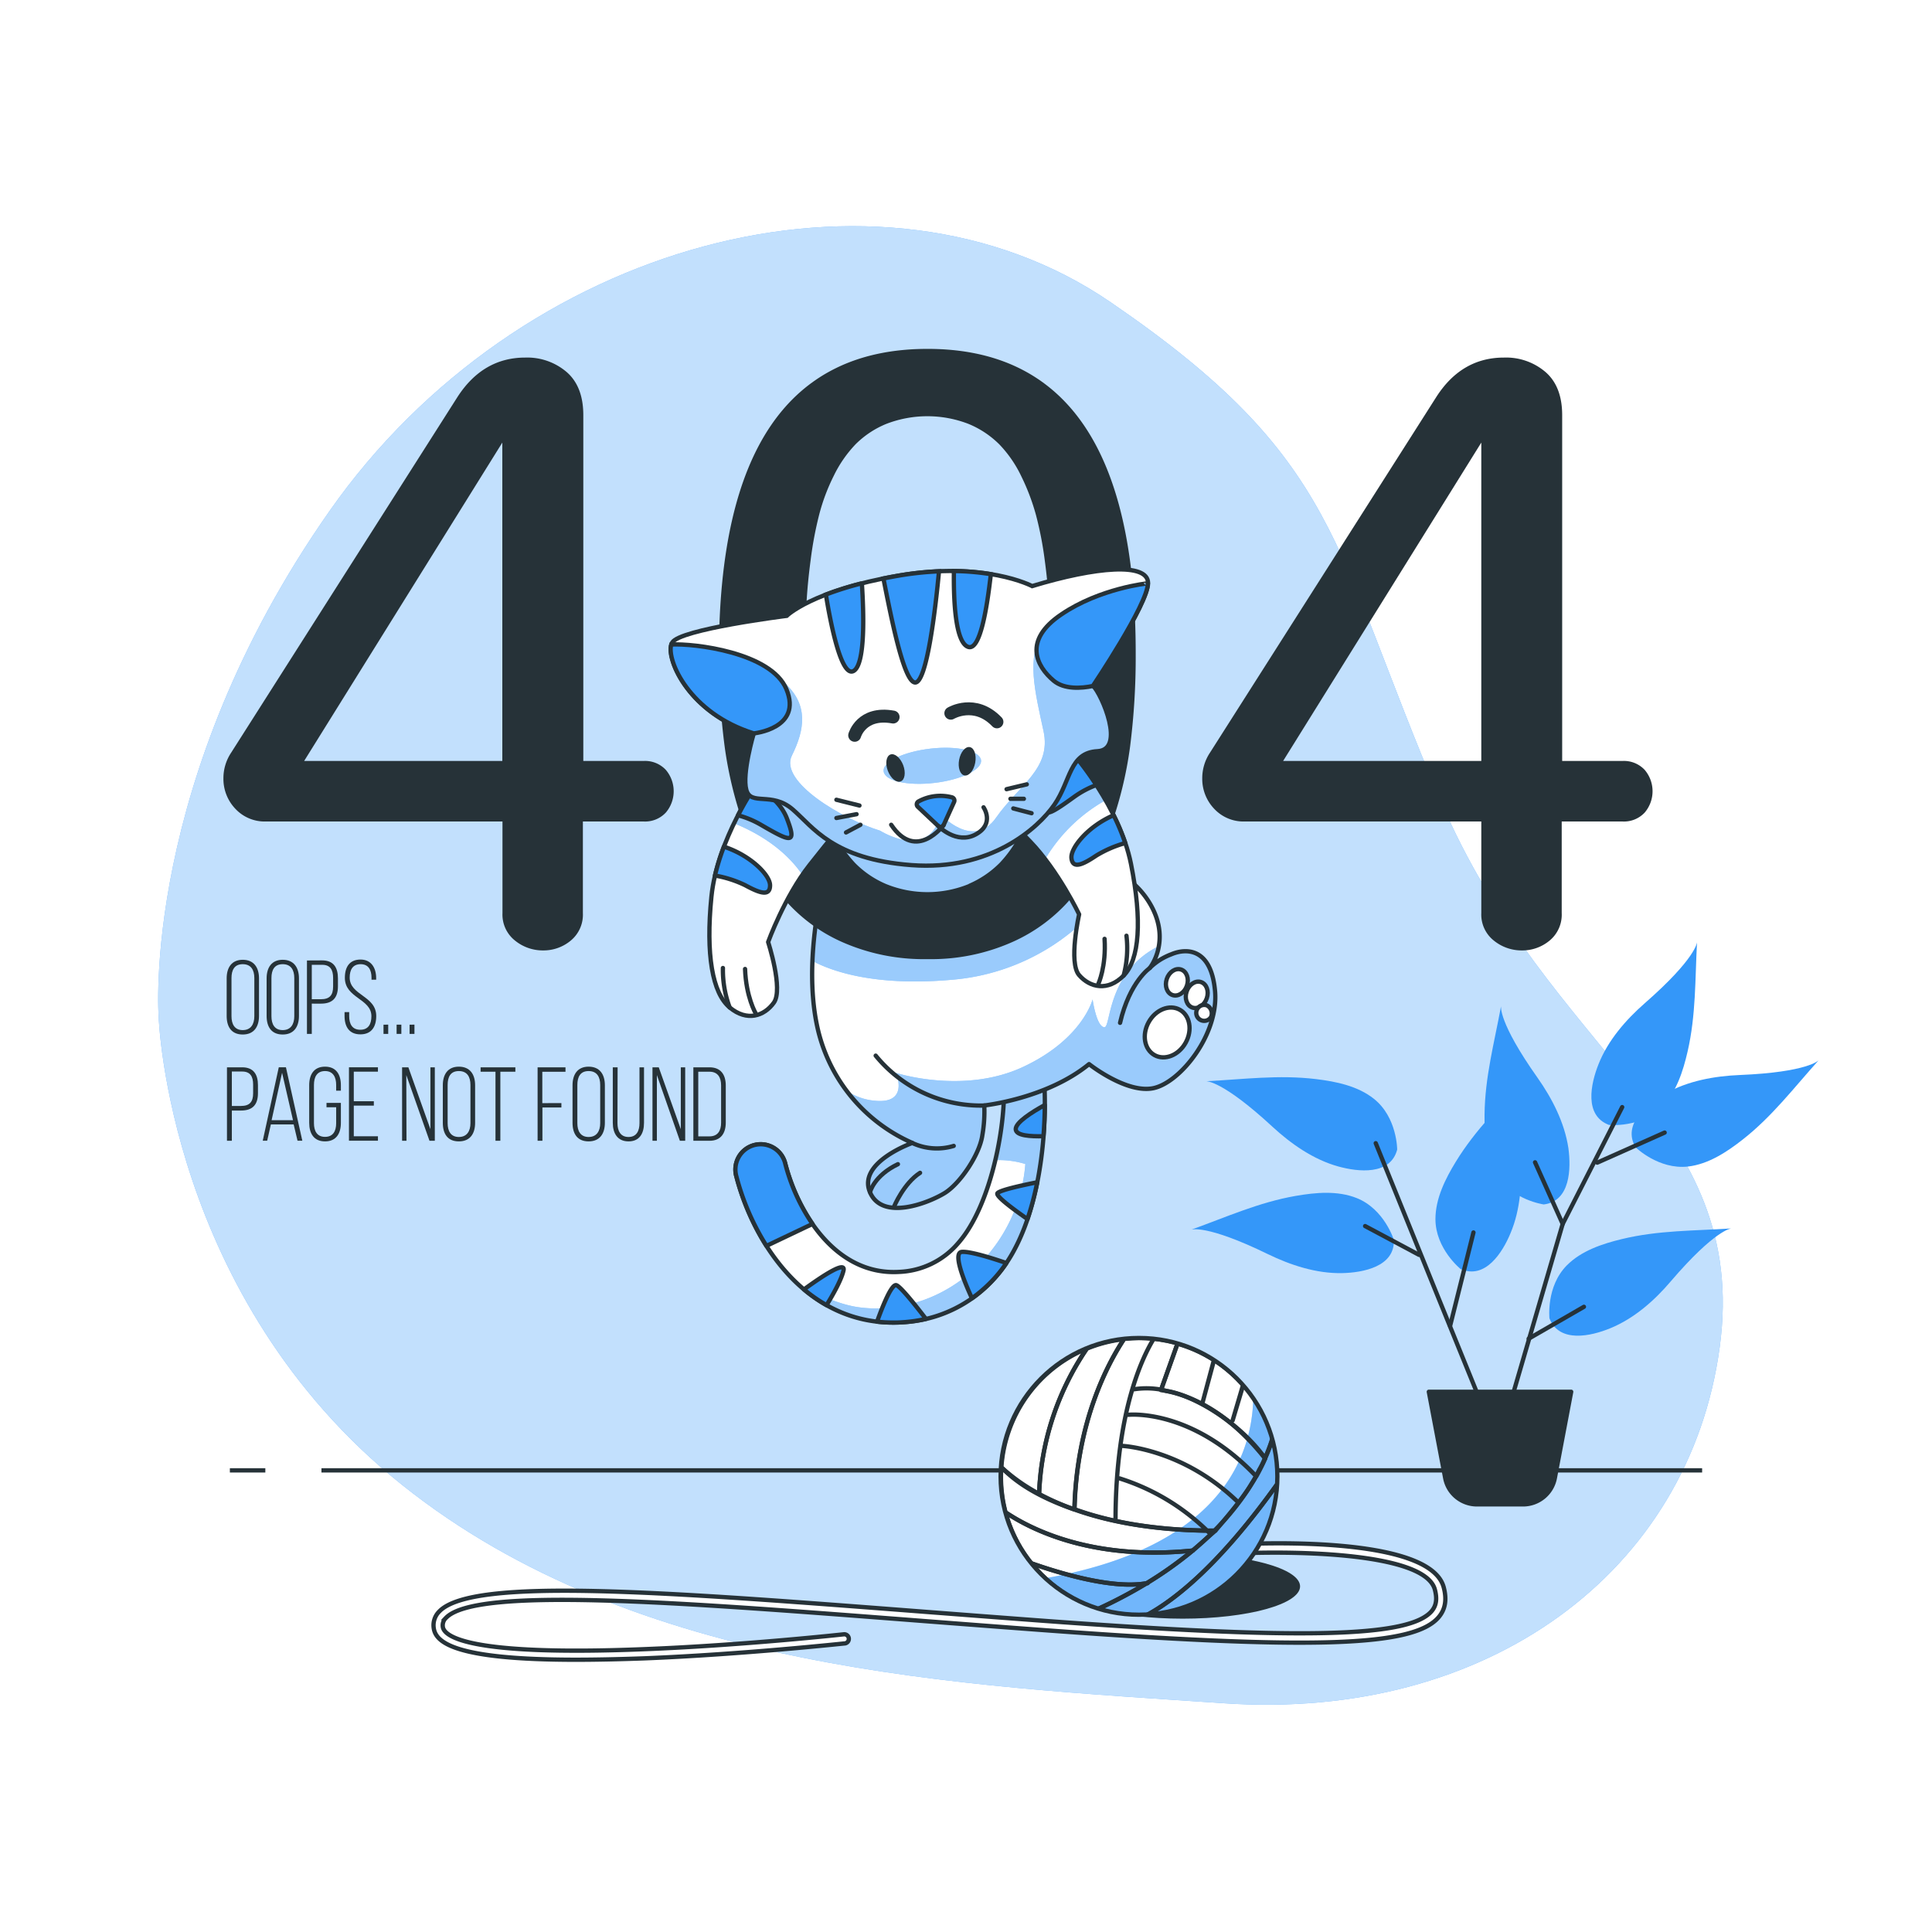 <svg class="animated" id="freepik_stories-404-error-with-a-cute-animal" xmlns="http://www.w3.org/2000/svg" xmlns:xlink="http://www.w3.org/1999/xlink" viewBox="0 0 500 500" version="1.1" xmlns:svgjs="http://svgjs.com/svgjs"><style>svg#freepik_stories-404-error-with-a-cute-animal:not(.animated) .animable {opacity: 0;}svg#freepik_stories-404-error-with-a-cute-animal.animated #freepik--Character--inject-2 {animation: 6s Infinite  linear floating;animation-delay: 0s;}            @keyframes floating {                0% {                    opacity: 1;                    transform: translateY(0px);                }                50% {                    transform: translateY(-10px);                }                100% {                    opacity: 1;                    transform: translateY(0px);                }            }        </style><g id="freepik--background-simple--inject-2" class="animable" style="transform-origin: 243.398px 249.856px;"><path d="M41.06,263.18s2.34,72.67,63,121.11,144.74,51.91,212.8,56.52,120.33-33.93,128.2-92.17S401,273.31,372.73,207,347,118.92,287.33,78.15,134.23,62.41,85.27,132.27,41.06,263.18,41.06,263.18Z" style="fill: #3497F9; transform-origin: 243.398px 249.856px;" id="el6r3hrohv30p" class="animable"></path><g id="el1okpv98xb0u"><path d="M41.06,263.18s2.34,72.67,63,121.11,144.74,51.91,212.8,56.52,120.33-33.93,128.2-92.17S401,273.31,372.73,207,347,118.92,287.33,78.15,134.23,62.41,85.27,132.27,41.06,263.18,41.06,263.18Z" style="fill: rgb(255, 255, 255); opacity: 0.7; transform-origin: 243.398px 249.856px;" class="animable" id="elridr4i98khh"></path></g></g><g id="freepik--Floor--inject-2" class="animable" style="transform-origin: 250px 380.53px;"><line x1="68.67" y1="380.53" x2="59.49" y2="380.53" style="fill: none; stroke: rgb(38, 50, 56); stroke-miterlimit: 10; stroke-width: 1.113px; transform-origin: 64.08px 380.53px;" id="elxsntl65ucga" class="animable"></line><line x1="440.51" y1="380.53" x2="83.19" y2="380.53" style="fill: none; stroke: rgb(38, 50, 56); stroke-miterlimit: 10; stroke-width: 1.113px; transform-origin: 261.85px 380.53px;" id="elpdf113n86l8" class="animable"></line></g><g id="freepik--yarn-ball--inject-2" class="animable" style="transform-origin: 243.125px 387.905px;"><ellipse cx="306.07" cy="410.55" rx="30.39" ry="8.36" style="fill: rgb(38, 50, 56); transform-origin: 306.07px 410.55px;" id="el7ja30yjxn2e" class="animable"></ellipse><path d="M149,429.54c-31.63,0-36.3-4.57-36.76-8.26a5,5,0,0,1,1.44-4.23c8.52-8.94,57.62-5.16,125.56.07,9.48.73,19.28,1.48,29.33,2.23,68.65,5.1,96.29,4.44,102-2.46,1.16-1.41,1.4-3.17.76-5.55-2.72-9.95-39.08-10-52.85-9.22a1.2,1.2,0,0,1-1.26-1.12,1.18,1.18,0,0,1,1.12-1.25c5.27-.31,51.57-2.64,55.28,11,.85,3.14.46,5.65-1.22,7.69-6.41,7.78-32.65,8.61-104,3.31-10.06-.75-19.86-1.5-29.34-2.23-64.76-5-115.92-8.93-123.66-.8a2.65,2.65,0,0,0-.8,2.29c.29,2.36,6,7.64,52,5.8,25.73-1,51.58-3.83,51.84-3.86a1.19,1.19,0,0,1,.26,2.36c-.26,0-26.19,2.84-52,3.87C160.06,429.42,154.18,429.54,149,429.54Z" style="fill: rgb(255, 255, 255); stroke: rgb(38, 50, 56); stroke-miterlimit: 10; stroke-width: 1.113px; transform-origin: 243.125px 414.475px;" id="el9jvblgr741g" class="animable"></path><circle cx="294.77" cy="382.08" r="35.81" style="fill: rgb(255, 255, 255); transform-origin: 294.77px 382.08px;" id="elzm1rbdk4aal" class="animable"></circle><g style="clip-path: url(&quot;#freepik--clip-path--inject-2&quot;); transform-origin: 294.91px 382.18px;" id="elqevwxwj0fkf" class="animable"><path d="M294.77,417.89a35.8,35.8,0,0,0,29.58-56c-.39,15.6-9,38.63-53.78,46.55A35.67,35.67,0,0,0,294.77,417.89Z" style="fill: #3497F9; transform-origin: 300.582px 389.89px;" id="elof9v1ke3ays" class="animable"></path><g id="eljbdwsgd2hjp"><path d="M294.77,417.89a35.8,35.8,0,0,0,29.58-56c-.39,15.6-9,38.63-53.78,46.55A35.67,35.67,0,0,0,294.77,417.89Z" style="fill: rgb(255, 255, 255); opacity: 0.3; transform-origin: 300.582px 389.89px;" class="animable" id="el2gssijc0ag8"></path></g><path d="M312.39,396.12a56.94,56.94,0,0,0-22.64-13.51,56.94,56.94,0,0,1,22.64,13.51l1.9,0a65.76,65.76,0,0,0,10.79-14.06C308.31,364.34,292,366.15,292,366.15s16.36-1.81,33.13,15.93c.92-1.65,1.69-3.2,2.32-4.63C320.47,367.67,308.45,361,302,360l-1.5-.36a21.24,21.24,0,0,0-7-.1,21.24,21.24,0,0,1,7,.1l4.27-12a35.8,35.8,0,0,0-6.17-1.19c-2.77,4.47-9.9,18.75-9.9,47.08,0-28.33,7.13-42.61,9.9-47.08-1.2-.11-2.4-.18-3.63-.18a36.1,36.1,0,0,0-4.05.24c-4.22,6.38-12.29,21.45-12.83,44.07C286.46,393.63,297.66,395.91,312.39,396.12Zm8.09-7.29c-14.26-13.9-30-14.63-30-14.63S306.22,374.93,320.48,388.83Z" style="fill: none; stroke: rgb(38, 50, 56); stroke-linecap: round; stroke-linejoin: round; stroke-width: 1.113px; transform-origin: 302.77px 371.195px;" id="ellybjs1ektgk" class="animable"></path><path d="M278.05,390.64c.54-22.62,8.61-37.69,12.83-44.07a35.83,35.83,0,0,0-9.61,2.46,71.37,71.37,0,0,0-12.35,37.6A65.21,65.21,0,0,0,278.05,390.64Z" style="fill: none; stroke: rgb(38, 50, 56); stroke-linecap: round; stroke-linejoin: round; stroke-width: 1.113px; transform-origin: 279.9px 368.605px;" id="elmoia94h6ij" class="animable"></path><path d="M281.27,349a35.88,35.88,0,0,0-22.12,30.72,46.11,46.11,0,0,0,9.77,6.88A71.37,71.37,0,0,1,281.27,349Z" style="fill: none; stroke: rgb(38, 50, 56); stroke-linecap: round; stroke-linejoin: round; stroke-width: 1.113px; transform-origin: 270.21px 367.8px;" id="elcnhraasm8tm" class="animable"></path><path d="M327.4,377.45a44.18,44.18,0,0,0,2-5.3,36,36,0,0,0-7.63-13.78L319,367.61l2.72-9.24a36,36,0,0,0-7.55-6.42l-3.05,11.41L314.19,352a35.45,35.45,0,0,0-9.46-4.25l-4.27,12C307,360.69,317.11,364.54,327.4,377.45Z" style="fill: none; stroke: rgb(38, 50, 56); stroke-linecap: round; stroke-linejoin: round; stroke-width: 1.113px; transform-origin: 314.93px 362.6px;" id="elhxwf1bj0e17" class="animable"></path><path d="M330.77,383.77c0-.52,0-1,0-1.56a35.87,35.87,0,0,0-1.44-10.06,44.18,44.18,0,0,1-2,5.3l0,0,0,0a22.69,22.69,0,0,1-1.52,3.06c.06.06-.86,1.51-.8,1.57s-1,1.8-1,1.74c-2.38,4.23-9.56,12.33-9.44,12.33-.12,0-3.88,3.41-5.93,5.13h0a98.79,98.79,0,0,1-11.89,8.45l.26,0-.26,0a124.09,124.09,0,0,1-12.69,6.7,36,36,0,0,0,10.81,1.66c.61,0,1.21,0,1.8,0C304,414.1,315.65,405,330.77,383.77Z" style="fill: none; stroke: rgb(38, 50, 56); stroke-linecap: round; stroke-linejoin: round; stroke-width: 1.113px; transform-origin: 307.415px 395.12px;" id="elk6p1riyqaob" class="animable"></path><path d="M330.77,383.77C315.65,405,304,414.1,296.73,418A35.88,35.88,0,0,0,330.77,383.77Z" style="fill: none; stroke: rgb(38, 50, 56); stroke-linecap: round; stroke-linejoin: round; stroke-width: 1.113px; transform-origin: 313.75px 400.885px;" id="ely1fzv9g3o9" class="animable"></path><path d="M266.89,404.57a35.86,35.86,0,0,0,17.23,11.86,124.09,124.09,0,0,0,12.69-6.7C288.27,411.31,274.91,407.39,266.89,404.57Z" style="fill: none; stroke: rgb(38, 50, 56); stroke-linecap: round; stroke-linejoin: round; stroke-width: 1.113px; transform-origin: 281.85px 410.5px;" id="elynda82drsja" class="animable"></path><path d="M296.81,409.73a98.79,98.79,0,0,0,11.89-8.45c-25.79,2.64-41.7-5.35-48.46-9.89a35.76,35.76,0,0,0,6.65,13.18C274.91,407.39,288.27,411.31,296.81,409.73Z" style="fill: none; stroke: rgb(38, 50, 56); stroke-linecap: round; stroke-linejoin: round; stroke-width: 1.113px; transform-origin: 284.47px 400.742px;" id="el8mvr9prvzj4" class="animable"></path><path d="M308.7,401.28c2.05-1.72,3.9-3.44,5.59-5.14l-1.9,0c.14.13.28.26.41.4-.13-.14-.27-.27-.41-.4-14.73-.21-25.93-2.49-34.34-5.48v0c-12.29-4.26-16.72-8.84-18.9-10.89-.06.82-.1,1.63-.1,2.46a36.1,36.1,0,0,0,1.19,9.18C267,395.93,282.91,403.92,308.7,401.28Z" style="fill: none; stroke: rgb(38, 50, 56); stroke-linecap: round; stroke-linejoin: round; stroke-width: 1.113px; transform-origin: 286.67px 390.786px;" id="el9j44uih4hec" class="animable"></path></g><circle cx="294.77" cy="382.08" r="35.81" style="fill: none; stroke: rgb(38, 50, 56); stroke-linecap: round; stroke-linejoin: round; stroke-width: 1.113px; transform-origin: 294.77px 382.08px;" id="el8cp7zwbafxk" class="animable"></circle></g><g id="freepik--Plants--inject-2" class="animable" style="transform-origin: 389.495px 316.585px;"><path d="M360.73,320.88s-2.45-7.95-9.59-10.81c-5-2-10.67-1.46-15.82-.57-9.58,1.67-17.94,5.48-27,8.73,0,0,3.88-1.43,19.79,6.33,5.86,2.85,12.56,5.07,19.26,4.92C352.74,329.36,361,327.82,360.73,320.88Z" style="fill: #3497F9; transform-origin: 334.528px 319.094px;" id="elc48dw1ztd5r" class="animable"></path><path d="M361.59,297.51s0-8.33-6-13.12c-4.18-3.34-9.8-4.49-15-5.12-9.66-1.17-18.76.06-28.4.55,0,0,4.13-.24,17.12,11.78,4.79,4.42,10.57,8.48,17,10.27C351.49,303.31,359.83,304.23,361.59,297.51Z" style="fill: #3497F9; transform-origin: 336.89px 290.838px;" id="elet0uqlt815g" class="animable"></path><path d="M378,328.42s-6.49-5.21-6.51-12.9c0-5.35,2.57-10.46,5.3-14.91,5.08-8.3,11.7-14.66,18.08-21.91,0,0-2.76,3.08-1.42,20.73.5,6.5.08,13.55-2.53,19.72C388.87,324.11,384.4,331.22,378,328.42Z" style="fill: #3497F9; transform-origin: 383.18px 303.876px;" id="elqaigukom2c8" class="animable"></path><path d="M401,341.2s-.92-8.27,4.5-13.73c3.76-3.79,9.21-5.59,14.28-6.81,9.46-2.28,18.64-2.11,28.27-2.74,0,0-4.12.23-15.64,13.67-4.24,5-9.51,9.65-15.72,12.18C411.74,345.8,403.56,347.67,401,341.2Z" style="fill: #3497F9; transform-origin: 424.495px 331.799px;" id="elfqbxkin9w0p" class="animable"></path><path d="M399.53,311.71s-8.25-1.13-12.21-7.72c-2.76-4.58-3.17-10.3-3.12-15.52.1-9.72,2.52-18.59,4.27-28.08,0,0-.79,4.06,9.43,18.51,3.76,5.33,7,11.59,8,18.23C406.61,302.46,406.42,310.85,399.53,311.71Z" style="fill: #3497F9; transform-origin: 395.186px 286.05px;" id="ellbx5xzuqmz" class="animable"></path><path d="M423.27,296.9s5.93,5.84,13.57,5c5.31-.61,10.09-3.78,14.19-7,7.64-6,13.19-13.34,19.64-20.51,0,0-2.73,3.09-20.42,3.82-6.51.27-13.46,1.5-19.29,4.82C426.28,285.65,419.75,290.92,423.27,296.9Z" style="fill: #3497F9; transform-origin: 446.469px 288.186px;" id="elqfaol8xttpg" class="animable"></path><path d="M416.4,291.13s8.28.83,13.68-4.64c3.76-3.81,5.5-9.27,6.67-14.36,2.18-9.47,1.92-18.66,2.44-28.29,0,0-.18,4.12-13.51,15.78-4.9,4.29-9.55,9.61-12,15.84C411.69,280.47,409.9,288.67,416.4,291.13Z" style="fill: #3497F9; transform-origin: 425.518px 267.507px;" id="elwfeckt6s3ng" class="animable"></path><polyline points="386.83 371.74 372.53 336.55 356.04 295.86" style="fill: none; stroke: rgb(38, 50, 56); stroke-linecap: round; stroke-linejoin: round; stroke-width: 1.113px; transform-origin: 371.435px 333.8px;" id="elsmx7uhicw3h" class="animable"></polyline><polyline points="390.13 365.69 404.42 316.76 419.82 286.52" style="fill: none; stroke: rgb(38, 50, 56); stroke-linecap: round; stroke-linejoin: round; stroke-width: 1.113px; transform-origin: 404.975px 326.105px;" id="elt380bze2cnh" class="animable"></polyline><line x1="395.62" y1="346.45" x2="409.92" y2="338.2" style="fill: none; stroke: rgb(38, 50, 56); stroke-linecap: round; stroke-linejoin: round; stroke-width: 1.113px; transform-origin: 402.77px 342.325px;" id="el9b6ae1iie1" class="animable"></line><line x1="404.42" y1="316.76" x2="397.27" y2="300.81" style="fill: none; stroke: rgb(38, 50, 56); stroke-linecap: round; stroke-linejoin: round; stroke-width: 1.113px; transform-origin: 400.845px 308.785px;" id="el3ygnjyzjkq8" class="animable"></line><line x1="413.37" y1="300.89" x2="430.81" y2="293.11" style="fill: none; stroke: rgb(38, 50, 56); stroke-linecap: round; stroke-linejoin: round; stroke-width: 1.113px; transform-origin: 422.09px 297px;" id="elznng9zrpreq" class="animable"></line><line x1="375.28" y1="343.15" x2="381.33" y2="318.96" style="fill: none; stroke: rgb(38, 50, 56); stroke-linecap: round; stroke-linejoin: round; stroke-width: 1.113px; transform-origin: 378.305px 331.055px;" id="el4ps0px0ey7m" class="animable"></line><line x1="367.26" y1="324.76" x2="353.29" y2="317.31" style="fill: none; stroke: rgb(38, 50, 56); stroke-linecap: round; stroke-linejoin: round; stroke-width: 1.113px; transform-origin: 360.275px 321.035px;" id="el4gwmr5todc" class="animable"></line><path d="M394.16,389.33H382.24a8.37,8.37,0,0,1-8.22-6.81l-4.24-22.33h36.84l-4.23,22.33A8.38,8.38,0,0,1,394.16,389.33Z" style="fill: rgb(38, 50, 56); stroke: rgb(38, 50, 56); stroke-linecap: round; stroke-linejoin: round; stroke-width: 1.113px; transform-origin: 388.2px 374.76px;" id="elooc984sdnw" class="animable"></path></g><g id="freepik--Text--inject-2" class="animable" style="transform-origin: 123.245px 271.86px;"><path d="M58.66,253.2c0-2.77,1.28-4.81,4.16-4.81s4.21,2,4.21,4.81v9.72c0,2.77-1.28,4.81-4.21,4.81s-4.16-2-4.16-4.81Zm1.25,9.8c0,2.07.82,3.59,2.91,3.59s3-1.52,3-3.59v-9.88c0-2.07-.84-3.59-3-3.59s-2.91,1.52-2.91,3.59Z" style="fill: rgb(38, 50, 56); transform-origin: 62.845px 258.06px;" id="elm6f7wuhr52" class="animable"></path><path d="M69,253.2c0-2.77,1.28-4.81,4.16-4.81s4.21,2,4.21,4.81v9.72c0,2.77-1.28,4.81-4.21,4.81s-4.16-2-4.16-4.81Zm1.25,9.8c0,2.07.82,3.59,2.91,3.59s3-1.52,3-3.59v-9.88c0-2.07-.84-3.59-3-3.59s-2.91,1.52-2.91,3.59Z" style="fill: rgb(38, 50, 56); transform-origin: 73.185px 258.06px;" id="elhtrg53sh0fn" class="animable"></path><path d="M83.38,248.55c2.94,0,4.08,1.85,4.08,4.62v2.07c0,3-1.39,4.5-4.4,4.5H80.69v7.83H79.44v-19Zm-.32,10.05c2.2,0,3.15-1,3.15-3.28v-2.23c0-2.06-.71-3.4-2.83-3.4H80.69v8.91Z" style="fill: rgb(38, 50, 56); transform-origin: 83.45px 258.06px;" id="elm1ypgjmbu2" class="animable"></path><path d="M97.35,253.14v.41h-1.2v-.49c0-2-.76-3.53-2.82-3.53S90.5,251,90.5,253c0,4.61,6.87,4.69,6.87,9.94,0,2.74-1.19,4.75-4.1,4.75s-4.1-2-4.1-4.75v-1h1.2v1.06c0,2,.78,3.5,2.87,3.5s2.88-1.47,2.88-3.5c0-4.57-6.87-4.65-6.87-9.94,0-2.86,1.25-4.7,4-4.73S97.35,250.4,97.35,253.14Z" style="fill: rgb(38, 50, 56); transform-origin: 93.27px 258.01px;" id="el9vonucytcfg" class="animable"></path><path d="M100.47,265.18v2.39H99.25v-2.39Z" style="fill: rgb(38, 50, 56); transform-origin: 99.86px 266.375px;" id="el6jskuuz8odt" class="animable"></path><path d="M103.87,265.18v2.39h-1.23v-2.39Z" style="fill: rgb(38, 50, 56); transform-origin: 103.255px 266.375px;" id="elfcu9ph86h9w" class="animable"></path><path d="M107.26,265.18v2.39H106v-2.39Z" style="fill: rgb(38, 50, 56); transform-origin: 106.63px 266.375px;" id="eluojx9z4b9rl" class="animable"></path><path d="M62.68,276.22c2.94,0,4.08,1.84,4.08,4.61v2.07c0,3-1.39,4.51-4.4,4.51H60v7.82H58.74v-19Zm-.32,10c2.2,0,3.15-1,3.15-3.29v-2.23c0-2.06-.71-3.39-2.83-3.39H60v8.91Z" style="fill: rgb(38, 50, 56); transform-origin: 62.75px 285.725px;" id="elav6rt12vrfn" class="animable"></path><path d="M70.1,291l-.95,4.21H68l4.15-19H74l4.24,19H77L76,291Zm.19-1.09h5.54L73,277.63Z" style="fill: rgb(38, 50, 56); transform-origin: 73.12px 285.71px;" id="elrimri248zo" class="animable"></path><path d="M88.22,280.86v1.41H87v-1.49c0-2-.78-3.59-2.88-3.59s-2.87,1.55-2.87,3.59v9.89c0,2,.78,3.55,2.87,3.55S87,292.7,87,290.67v-4.11H84.5v-1.14h3.72v5.16c0,2.75-1.2,4.81-4.1,4.81s-4.1-2.06-4.1-4.81v-9.72c0-2.74,1.19-4.81,4.1-4.81S88.22,278.12,88.22,280.86Z" style="fill: rgb(38, 50, 56); transform-origin: 84.12px 285.72px;" id="ely91ovlmxyud" class="animable"></path><path d="M96.75,285v1.14H91.56v7.93h6.25v1.14h-7.5v-19h7.5v1.14H91.56V285Z" style="fill: rgb(38, 50, 56); transform-origin: 94.06px 285.71px;" id="el1ivmv3k45tj" class="animable"></path><path d="M105.2,295.23h-1.14v-19h1.63l5.7,16v-16h1.14v19h-1.38l-6-17Z" style="fill: rgb(38, 50, 56); transform-origin: 108.295px 285.73px;" id="elyr78izdovsr" class="animable"></path><path d="M114.6,280.86c0-2.77,1.27-4.81,4.15-4.81s4.21,2,4.21,4.81v9.72c0,2.77-1.27,4.81-4.21,4.81s-4.15-2-4.15-4.81Zm1.25,9.81c0,2.06.81,3.58,2.9,3.58s3-1.52,3-3.58v-9.89c0-2.07-.84-3.59-3-3.59s-2.9,1.52-2.9,3.59Z" style="fill: rgb(38, 50, 56); transform-origin: 118.78px 285.72px;" id="elyis37p6fb6a" class="animable"></path><path d="M128.23,295.23V277.36h-3.85v-1.14h9v1.14h-3.89v17.87Z" style="fill: rgb(38, 50, 56); transform-origin: 128.88px 285.725px;" id="elvh78lsggxp9" class="animable"></path><path d="M145.29,285.48v1.14h-4.91v8.61h-1.25v-19h7.22v1.14h-6v8.12Z" style="fill: rgb(38, 50, 56); transform-origin: 142.74px 285.73px;" id="eltjnpkoaom0s" class="animable"></path><path d="M148.17,280.86c0-2.77,1.28-4.81,4.16-4.81s4.21,2,4.21,4.81v9.72c0,2.77-1.28,4.81-4.21,4.81s-4.16-2-4.16-4.81Zm1.25,9.81c0,2.06.82,3.58,2.91,3.58s3-1.52,3-3.58v-9.89c0-2.07-.84-3.59-3-3.59s-2.91,1.52-2.91,3.59Z" style="fill: rgb(38, 50, 56); transform-origin: 152.355px 285.72px;" id="el7z9e50dwfvb" class="animable"></path><path d="M159.8,290.64c0,2,.76,3.61,2.85,3.61s2.85-1.57,2.85-3.61V276.22h1.17v14.36c0,2.72-1.14,4.81-4,4.81s-4.08-2.09-4.08-4.81V276.22h1.25Z" style="fill: rgb(38, 50, 56); transform-origin: 162.63px 285.805px;" id="el0ky5lnksyp8" class="animable"></path><path d="M170,295.23h-1.14v-19h1.63l5.7,16v-16h1.14v19h-1.38l-5.95-17Z" style="fill: rgb(38, 50, 56); transform-origin: 173.095px 285.73px;" id="elr09ep5knxk" class="animable"></path><path d="M183.62,276.22c2.94,0,4.21,1.92,4.21,4.72v9.56c0,2.8-1.27,4.73-4.21,4.73h-4.18v-19Zm0,17.87c2.12,0,3-1.44,3-3.53v-9.67c0-2.09-.89-3.53-3-3.53h-2.91v16.73Z" style="fill: rgb(38, 50, 56); transform-origin: 183.635px 285.725px;" id="elirxthoj2b0k" class="animable"></path></g><g id="freepik--Character--inject-2" class="animable" style="transform-origin: 242.749px 216.295px;"><path d="M231.15,342.28c-22.26,0-35.64-19.75-40.39-37.12l-.16-.61a6.54,6.54,0,1,1,12.65-3.29l.12.45c3.61,13.22,13.44,28.33,29.21,27.46a21.16,21.16,0,0,0,15.48-7.55c8.65-9.92,12.52-31.49,11.66-42.37a5.23,5.23,0,1,1,10.42-.83c1,12.11-.32,38.14-12.23,51.79a34.11,34.11,0,0,1-24.59,12C232.59,342.26,231.86,342.28,231.15,342.28Z" style="fill: rgb(255, 255, 255); transform-origin: 230.366px 307.847px;" id="el05ir4gbql4q" class="animable"></path><g style="clip-path: url(&quot;#freepik--clip-path-2--inject-2&quot;); transform-origin: 238.372px 307.951px;" id="elxuodv6f34o" class="animable"><path d="M264.51,273.62a5.23,5.23,0,0,0-4.79,5.63c.42,5.31-.29,13.16-2.13,21a23.12,23.12,0,0,1,7.77,1,41.36,41.36,0,0,1-7.64,20.87c-9.71,13.49-24.27,17.8-35.6,16.18-5.07-.72-10.88-3.38-15.77-6.11a35.59,35.59,0,0,0,24.8,10.11c.71,0,1.44,0,2.17-.06a34.11,34.11,0,0,0,24.59-12c11.91-13.65,13.19-39.68,12.23-51.79A5.22,5.22,0,0,0,264.51,273.62Z" style="fill: #3497F9; transform-origin: 238.372px 307.951px;" id="el275p3tu14xs" class="animable"></path><g id="elrf3fwwks5vb"><path d="M264.51,273.62a5.23,5.23,0,0,0-4.79,5.63c.42,5.31-.29,13.16-2.13,21a23.12,23.12,0,0,1,7.77,1,41.36,41.36,0,0,1-7.64,20.87c-9.71,13.49-24.27,17.8-35.6,16.18-5.07-.72-10.88-3.38-15.77-6.11a35.59,35.59,0,0,0,24.8,10.11c.71,0,1.44,0,2.17-.06a34.11,34.11,0,0,0,24.59-12c11.91-13.65,13.19-39.68,12.23-51.79A5.22,5.22,0,0,0,264.51,273.62Z" style="fill: rgb(255, 255, 255); opacity: 0.5; transform-origin: 238.372px 307.951px;" class="animable" id="elvqt142azph8"></path></g></g><path d="M231.15,342.28c-22.26,0-35.64-19.75-40.39-37.12l-.16-.61a6.54,6.54,0,1,1,12.65-3.29l.12.45c3.61,13.22,13.44,28.33,29.21,27.46a21.16,21.16,0,0,0,15.48-7.55c8.65-9.92,12.52-31.49,11.66-42.37a5.23,5.23,0,1,1,10.42-.83c1,12.11-.32,38.14-12.23,51.79a34.11,34.11,0,0,1-24.59,12C232.59,342.26,231.86,342.28,231.15,342.28Z" style="fill: none; stroke: rgb(38, 50, 56); stroke-linecap: round; stroke-linejoin: round; stroke-width: 1.113px; transform-origin: 230.366px 307.847px;" id="eld8dtuxmkr9" class="animable"></path><path d="M218.31,328.75c.53-2.45-5.33,1.38-10.24,4.95a38.34,38.34,0,0,0,5.84,4.07C215.66,334.92,217.8,331.11,218.31,328.75Z" style="fill: #3497F9; stroke: rgb(38, 50, 56); stroke-linecap: round; stroke-linejoin: round; stroke-width: 1.113px; transform-origin: 213.207px 332.873px;" id="elxnavhgjmt4" class="animable"></path><path d="M231.15,342.28c.71,0,1.44,0,2.17-.06a37.91,37.91,0,0,0,6.31-.89c-2.76-3.6-6.56-8.36-7.65-8.72-1.25-.42-3.66,5.71-5,9.43A35.67,35.67,0,0,0,231.15,342.28Z" style="fill: #3497F9; stroke: rgb(38, 50, 56); stroke-linecap: round; stroke-linejoin: round; stroke-width: 1.113px; transform-origin: 233.305px 337.435px;" id="eleob90okhaj" class="animable"></path><path d="M203.37,301.71l-.12-.45a6.54,6.54,0,1,0-12.65,3.29l.16.61a64.09,64.09,0,0,0,7.6,17.27l11.91-5.67A49.83,49.83,0,0,1,203.37,301.71Z" style="fill: #3497F9; stroke: rgb(38, 50, 56); stroke-linecap: round; stroke-linejoin: round; stroke-width: 1.113px; transform-origin: 200.297px 309.279px;" id="el0tlerf1xy3cl" class="animable"></path><path d="M257.91,330.21a33.72,33.72,0,0,0,2.54-3.34c-3.78-1.29-9.44-3.07-11.54-2.88-2.49.23.89,8.23,2.63,12A36.76,36.76,0,0,0,257.91,330.21Z" style="fill: #3497F9; stroke: rgb(38, 50, 56); stroke-linecap: round; stroke-linejoin: round; stroke-width: 1.113px; transform-origin: 254.238px 329.983px;" id="ellgvjiygiegt" class="animable"></path><path d="M258.12,308.84c-.4.8,4.49,4.36,7.79,6.65a75.33,75.33,0,0,0,2.52-9.52C264.43,306.77,258.51,308.06,258.12,308.84Z" style="fill: #3497F9; stroke: rgb(38, 50, 56); stroke-linecap: round; stroke-linejoin: round; stroke-width: 1.113px; transform-origin: 263.263px 310.73px;" id="el21s4yplqv6e" class="animable"></path><path d="M270.05,294.05c.22-2.85.33-5.57.34-8.07-3.44,1.89-7.52,4.51-7.52,6.23S266.69,294.14,270.05,294.05Z" style="fill: #3497F9; stroke: rgb(38, 50, 56); stroke-linecap: round; stroke-linejoin: round; stroke-width: 1.113px; transform-origin: 266.63px 290.024px;" id="elxh60pyi5bw" class="animable"></path><path d="M216.21,216.68s-9.71,28.12-4.48,50a42.77,42.77,0,0,0,24.39,29.11s-14.19,5-11,12.69,15.42,2.74,19.41.25,9-9.95,9.7-14.93a35.73,35.73,0,0,0,.5-7.71s16.17-1.74,27.12-10.7c0,0,9.71,7.71,16.68,6.22s16.92-13.94,15.92-25.13S307,245.3,303.06,247a16,16,0,0,0-5.48,3.48s5.72-7,0-16.67a21.75,21.75,0,0,0-15.93-10.45s-3-15.93-11.94-21.9S228.9,189.31,216.21,216.68Z" style="fill: rgb(255, 255, 255); transform-origin: 262.352px 254.467px;" id="el57ivgp91p9u" class="animable"></path><g style="clip-path: url(&quot;#freepik--clip-path-3--inject-2&quot;); transform-origin: 262.39px 254.469px;" id="elfn205uyzw" class="animable"><path d="M290.14,226.35a56.4,56.4,0,0,1-43.86,27.22c-19.8,1.74-30.9-2.16-36-4.87a127,127,0,0,1,6-32c12.69-27.37,44.54-21.15,53.5-15.18s11.94,21.9,11.94,21.9A21.38,21.38,0,0,1,290.14,226.35ZM303.06,247a16,16,0,0,0-5.48,3.48,13.06,13.06,0,0,0,2.33-5.64c-13.45,6.7-12.4,21-14.07,21-2.06,0-3.08-7.19-3.08-7.19s-2.57,10.27-18,17.47-32.88,1.54-32.88,1.54,3.6,8.22-5.65,7.19a15.27,15.27,0,0,1-7.23-2.64,42.82,42.82,0,0,0,17.1,13.54s-14.19,5-11,12.69,15.43,2.74,19.41.25,9-9.95,9.7-14.93a35.73,35.73,0,0,0,.5-7.71s16.17-1.74,27.12-10.7c0,0,9.71,7.71,16.68,6.22s16.92-13.94,15.92-25.13S307,245.3,303.06,247Z" style="fill: #3497F9; transform-origin: 262.39px 254.469px;" id="elw3azvmvcruq" class="animable"></path><g id="elb78hkoztnj"><path d="M290.14,226.35a56.4,56.4,0,0,1-43.86,27.22c-19.8,1.74-30.9-2.16-36-4.87a127,127,0,0,1,6-32c12.69-27.37,44.54-21.15,53.5-15.18s11.94,21.9,11.94,21.9A21.38,21.38,0,0,1,290.14,226.35ZM303.06,247a16,16,0,0,0-5.48,3.48,13.06,13.06,0,0,0,2.33-5.64c-13.45,6.7-12.4,21-14.07,21-2.06,0-3.08-7.19-3.08-7.19s-2.57,10.27-18,17.47-32.88,1.54-32.88,1.54,3.6,8.22-5.65,7.19a15.27,15.27,0,0,1-7.23-2.64,42.82,42.82,0,0,0,17.1,13.54s-14.19,5-11,12.69,15.43,2.74,19.41.25,9-9.95,9.7-14.93a35.73,35.73,0,0,0,.5-7.71s16.17-1.74,27.12-10.7c0,0,9.71,7.71,16.68,6.22s16.92-13.94,15.92-25.13S307,245.3,303.06,247Z" style="fill: rgb(255, 255, 255); opacity: 0.5; transform-origin: 262.39px 254.469px;" class="animable" id="elv3bnkz296ur"></path></g><path d="M254.78,286.11a35.12,35.12,0,0,1-28.15-12.91" style="fill: none; stroke: rgb(38, 50, 56); stroke-linecap: round; stroke-linejoin: round; stroke-width: 1.113px; transform-origin: 240.705px 279.661px;" id="el05eq1fewww7s" class="animable"></path></g><path d="M216.21,216.68s-9.71,28.12-4.48,50a42.77,42.77,0,0,0,24.39,29.11s-14.19,5-11,12.69,15.42,2.74,19.41.25,9-9.95,9.7-14.93a35.73,35.73,0,0,0,.5-7.71s16.17-1.74,27.12-10.7c0,0,9.71,7.71,16.68,6.22s16.92-13.94,15.92-25.13S307,245.3,303.06,247a16,16,0,0,0-5.48,3.48s5.72-7,0-16.67a21.75,21.75,0,0,0-15.93-10.45s-3-15.93-11.94-21.9S228.9,189.31,216.21,216.68Z" style="fill: none; stroke: rgb(38, 50, 56); stroke-linecap: round; stroke-linejoin: round; stroke-width: 1.113px; transform-origin: 262.352px 254.467px;" id="el29kqwzmy67g" class="animable"></path><path d="M297.58,250.52s-5.22,3.49-7.71,14.19" style="fill: none; stroke: rgb(38, 50, 56); stroke-linecap: round; stroke-linejoin: round; stroke-width: 1.113px; transform-origin: 293.725px 257.615px;" id="el4hrjgutdgsw" class="animable"></path><path d="M307.17,255.1c-.61,1.82-2.28,2.91-3.72,2.42s-2.1-2.36-1.49-4.18,2.28-2.91,3.72-2.42S307.79,253.28,307.17,255.1Z" style="fill: rgb(255, 255, 255); stroke: rgb(38, 50, 56); stroke-linecap: round; stroke-linejoin: round; stroke-width: 1.113px; transform-origin: 304.567px 254.22px;" id="el3lncxfy4wu6" class="animable"></path><path d="M312.32,258.34c-.61,1.82-2.28,2.91-3.72,2.42s-2.11-2.36-1.49-4.18,2.28-2.91,3.72-2.42S312.94,256.52,312.32,258.34Z" style="fill: rgb(255, 255, 255); stroke: rgb(38, 50, 56); stroke-linecap: round; stroke-linejoin: round; stroke-width: 1.113px; transform-origin: 309.715px 257.46px;" id="elsyxc8bqeyg" class="animable"></path><path d="M313.42,263.19a2.06,2.06,0,1,1-1.09-3A2.32,2.32,0,0,1,313.42,263.19Z" style="fill: rgb(255, 255, 255); stroke: rgb(38, 50, 56); stroke-linecap: round; stroke-linejoin: round; stroke-width: 1.113px; transform-origin: 311.602px 262.135px;" id="el97ttcyiph4k" class="animable"></path><path d="M306.85,269.85c-1.8,3.25-5.4,4.69-8.05,3.22s-3.33-5.28-1.53-8.53,5.4-4.69,8.05-3.22S308.65,266.6,306.85,269.85Z" style="fill: rgb(255, 255, 255); stroke: rgb(38, 50, 56); stroke-linecap: round; stroke-linejoin: round; stroke-width: 1.113px; transform-origin: 302.06px 267.195px;" id="elgk5qf2cnmaq" class="animable"></path><path d="M236.12,295.81a15,15,0,0,0,10.7.75" style="fill: none; stroke: rgb(38, 50, 56); stroke-linecap: round; stroke-linejoin: round; stroke-width: 1.113px; transform-origin: 241.47px 296.51px;" id="elt17e79oglg" class="animable"></path><path d="M225.17,308.5s1-4.23,7.21-7.21" style="fill: none; stroke: rgb(38, 50, 56); stroke-linecap: round; stroke-linejoin: round; stroke-width: 1.113px; transform-origin: 228.775px 304.895px;" id="elx0riiia2uvo" class="animable"></path><path d="M231.39,312.24s2.49-6,6.72-8.71" style="fill: none; stroke: rgb(38, 50, 56); stroke-linecap: round; stroke-linejoin: round; stroke-width: 1.113px; transform-origin: 234.75px 307.885px;" id="elca1emqm3ln" class="animable"></path><path d="M133.26,243.4a8.58,8.58,0,0,1-3.22-7.09V212.6H68.88a10.37,10.37,0,0,1-8-3.32,11.2,11.2,0,0,1-3.06-7.84,11.92,11.92,0,0,1,2-6.65l58.58-92.06Q125,92.54,135.94,92.54a15.68,15.68,0,0,1,10.73,3.76q4.29,3.75,4.29,11.15v89.49h15.56a7.34,7.34,0,0,1,5.79,2.3,8.52,8.52,0,0,1,0,11.06,7.34,7.34,0,0,1-5.79,2.3H150.85v23.71a8.69,8.69,0,0,1-3.11,7.09,11,11,0,0,1-7.19,2.57A11.37,11.37,0,0,1,133.26,243.4ZM130,196.94v-82.4l-51.29,82.4Z" style="fill: rgb(38, 50, 56); transform-origin: 116.084px 169.251px;" id="elg6m1zdqzpre" class="animable"></path><path d="M218.13,243.88a42.42,42.42,0,0,1-15.51-11.59,60,60,0,0,1-9.76-17.65,102.32,102.32,0,0,1-5.31-21.35,176.84,176.84,0,0,1-1.5-23.93q0-79.07,54-79.07t53.87,79.07a182.94,182.94,0,0,1-1.45,23.82,100.22,100.22,0,0,1-5.26,21.35,60,60,0,0,1-9.76,17.65,42.86,42.86,0,0,1-15.51,11.64,51.64,51.64,0,0,1-21.89,4.4A52.24,52.24,0,0,1,218.13,243.88Zm32.56-15.13a25.29,25.29,0,0,0,8.05-5.47,31.76,31.76,0,0,0,5.68-8.42,59.86,59.86,0,0,0,3.81-10.2,83.39,83.39,0,0,0,2.2-11.64q.81-6.5,1.08-11.91t.26-11.75q0-6.65-.26-12.28T270.38,145a91.61,91.61,0,0,0-2.25-11.64,56.58,56.58,0,0,0-3.81-10.08,31.36,31.36,0,0,0-5.69-8.27,24.49,24.49,0,0,0-8-5.31,29.5,29.5,0,0,0-21.25,0,24.2,24.2,0,0,0-7.94,5.26,32,32,0,0,0-5.68,8.21A51,51,0,0,0,212,133.2a95.39,95.39,0,0,0-2.2,11.7q-.87,6.54-1.13,12.18t-.27,12.28q0,6.33.27,11.8t1.07,12a84.87,84.87,0,0,0,2.2,11.64A59.76,59.76,0,0,0,215.71,215a31.49,31.49,0,0,0,5.63,8.37,24.87,24.87,0,0,0,8,5.42,28.31,28.31,0,0,0,21.35,0Z" style="fill: rgb(38, 50, 56); transform-origin: 239.985px 169.26px;" id="eljptni1crt7c" class="animable"></path><path d="M386.58,243.4a8.58,8.58,0,0,1-3.22-7.09V212.6H322.2a10.37,10.37,0,0,1-8-3.32,11.2,11.2,0,0,1-3.06-7.84,11.92,11.92,0,0,1,2-6.65l58.58-92.06q6.54-10.19,17.49-10.19A15.68,15.68,0,0,1,400,96.3q4.29,3.75,4.29,11.15v89.49h15.56a7.34,7.34,0,0,1,5.79,2.3,8.52,8.52,0,0,1,0,11.06,7.34,7.34,0,0,1-5.79,2.3H404.17v23.71a8.69,8.69,0,0,1-3.11,7.09,11,11,0,0,1-7.19,2.57A11.37,11.37,0,0,1,386.58,243.4Zm-3.22-46.46v-82.4l-51.29,82.4Z" style="fill: rgb(38, 50, 56); transform-origin: 369.409px 169.25px;" id="ell2cbz2tbo3" class="animable"></path><path d="M196.05,202.5s-10.45,14.68-11.94,29.61.25,24.88,4.73,28.62,8.95,2.24,11.44-1.25-1.49-15.68-1.49-15.68,4.23-11.69,10.7-19.9,7.71-9.46,7.71-9.46S206,201.75,196.05,202.5Z" style="fill: rgb(255, 255, 255); transform-origin: 200.394px 232.69px;" id="el2y1smjosmdd" class="animable"></path><g style="clip-path: url(&quot;#freepik--clip-path-4--inject-2&quot;); transform-origin: 203.62px 214.454px;" id="elkiln8wx60w" class="animable"><path d="M196.05,202.5A80.76,80.76,0,0,0,190,213.08c5,2,12.75,6.1,17.67,13.36.6-.87,1.22-1.73,1.86-2.54,6.47-8.21,7.71-9.46,7.71-9.46S206,201.75,196.05,202.5Z" style="fill: #3497F9; transform-origin: 203.62px 214.454px;" id="ellh9jxdk4v3p" class="animable"></path><g id="elj4wop3qkfg"><path d="M196.05,202.5A80.76,80.76,0,0,0,190,213.08c5,2,12.75,6.1,17.67,13.36.6-.87,1.22-1.73,1.86-2.54,6.47-8.21,7.71-9.46,7.71-9.46S206,201.75,196.05,202.5Z" style="fill: rgb(255, 255, 255); opacity: 0.5; transform-origin: 203.62px 214.454px;" class="animable" id="elactp9dfkesc"></path></g></g><path d="M196.05,202.5s-10.45,14.68-11.94,29.61.25,24.88,4.73,28.62,8.95,2.24,11.44-1.25-1.49-15.68-1.49-15.68,4.23-11.69,10.7-19.9,7.71-9.46,7.71-9.46S206,201.75,196.05,202.5Z" style="fill: none; stroke: rgb(38, 50, 56); stroke-linecap: round; stroke-linejoin: round; stroke-width: 1.113px; transform-origin: 200.394px 232.69px;" id="elxaj1pydgzc" class="animable"></path><path d="M188.84,260.73a27.63,27.63,0,0,1-1.75-10.21" style="fill: none; stroke: rgb(38, 50, 56); stroke-linecap: round; stroke-linejoin: round; stroke-width: 1.113px; transform-origin: 187.963px 255.625px;" id="elnoi5w1ksu0l" class="animable"></path><path d="M195.55,262.22s-2.48-4.23-2.73-11.45" style="fill: none; stroke: rgb(38, 50, 56); stroke-linecap: round; stroke-linejoin: round; stroke-width: 1.113px; transform-origin: 194.185px 256.495px;" id="eli0rfv91mkda" class="animable"></path><path d="M199.29,229.12c0-2.62-5-7.74-11.95-10a59,59,0,0,0-2.31,7.47,29.33,29.33,0,0,1,7.79,2.49C196.55,231.11,199.29,232.11,199.29,229.12Z" style="fill: #3497F9; stroke: rgb(38, 50, 56); stroke-linecap: round; stroke-linejoin: round; stroke-width: 1.113px; transform-origin: 192.16px 225.061px;" id="elyznmmzdnub" class="animable"></path><path d="M195.44,203.39A84.08,84.08,0,0,0,191,211a23.92,23.92,0,0,1,6,2.5c7.71,4.47,9.2,5,6.72-1.5C202.22,207.92,198.64,205.15,195.44,203.39Z" style="fill: #3497F9; stroke: rgb(38, 50, 56); stroke-linecap: round; stroke-linejoin: round; stroke-width: 1.113px; transform-origin: 197.911px 210.131px;" id="el24o3yp8s9ze" class="animable"></path><path d="M277.9,195.25s11.84,13.58,14.79,28.3,2.2,24.79-1.9,28.94-8.69,3.11-11.51-.12,0-15.74,0-15.74-5.36-11.23-12.6-18.77-8.61-8.65-8.61-8.65S267.92,195.48,277.9,195.25Z" style="fill: rgb(255, 255, 255); transform-origin: 276.273px 225.232px;" id="elj2ehmduyhh" class="animable"></path><g style="clip-path: url(&quot;#freepik--clip-path-5--inject-2&quot;); transform-origin: 272.07px 208.825px;" id="elxgc8aol8o1e" class="animable"><path d="M277.9,195.25c-10,.23-19.88,14-19.88,14s1.36,1.12,8.61,8.65a53.06,53.06,0,0,1,3.82,4.5,42.15,42.15,0,0,1,15.67-15.3A81.53,81.53,0,0,0,277.9,195.25Z" style="fill: #3497F9; transform-origin: 272.07px 208.825px;" id="elc8c3hyon9t" class="animable"></path><g id="el3g78h4s2el6"><path d="M277.9,195.25c-10,.23-19.88,14-19.88,14s1.36,1.12,8.61,8.65a53.06,53.06,0,0,1,3.82,4.5,42.15,42.15,0,0,1,15.67-15.3A81.53,81.53,0,0,0,277.9,195.25Z" style="fill: rgb(255, 255, 255); opacity: 0.5; transform-origin: 272.07px 208.825px;" class="animable" id="el2r5685ux93c"></path></g></g><path d="M277.9,195.25s11.84,13.58,14.79,28.3,2.2,24.79-1.9,28.94-8.69,3.11-11.51-.12,0-15.74,0-15.74-5.36-11.23-12.6-18.77-8.61-8.65-8.61-8.65S267.92,195.48,277.9,195.25Z" style="fill: none; stroke: rgb(38, 50, 56); stroke-linecap: round; stroke-linejoin: round; stroke-width: 1.113px; transform-origin: 276.273px 225.232px;" id="elmifyu1meuq" class="animable"></path><path d="M290.79,252.49a27.54,27.54,0,0,0,.74-10.32" style="fill: none; stroke: rgb(38, 50, 56); stroke-linecap: round; stroke-linejoin: round; stroke-width: 1.113px; transform-origin: 291.255px 247.33px;" id="elbwvrozoko65" class="animable"></path><path d="M284.25,254.63s2.07-4.45,1.61-11.66" style="fill: none; stroke: rgb(38, 50, 56); stroke-linecap: round; stroke-linejoin: round; stroke-width: 1.113px; transform-origin: 285.088px 248.8px;" id="elgxl65u7rs6i" class="animable"></path><path d="M277.29,222.06c-.25-2.61,4.22-8.19,10.92-11.08a58.59,58.59,0,0,1,3,7.2,29.93,29.93,0,0,0-7.5,3.25C280.21,223.78,277.59,225,277.29,222.06Z" style="fill: #3497F9; stroke: rgb(38, 50, 56); stroke-linecap: round; stroke-linejoin: round; stroke-width: 1.113px; transform-origin: 284.245px 217.384px;" id="el4vzwvdpy7m3" class="animable"></path><path d="M278.59,196.08a81.4,81.4,0,0,1,5.14,7.09,24.07,24.07,0,0,0-5.75,3.07c-7.23,5.22-8.67,5.86-6.83-.82C272.3,201.25,275.58,198.14,278.59,196.08Z" style="fill: #3497F9; stroke: rgb(38, 50, 56); stroke-linecap: round; stroke-linejoin: round; stroke-width: 1.113px; transform-origin: 277.077px 203.186px;" id="els9d7105hndd" class="animable"></path><path d="M195.07,189.8s-3.08,10.39-1.92,14.62,6.54.39,11.93,5,10.38,12.93,30.79,14.47,32.73-9.47,37-15.63,3.85-13.47,11.16-13.85,1.16-14.63-1.15-16.94c0,0,14.24-21.17,14.24-26.56s-13.47-4.24-30,.77c0,0-12.32-6.55-34.65-2.7s-28.87,10.4-28.87,10.4-27.72,3.46-29.64,6.92S177.75,184.41,195.07,189.8Z" style="fill: rgb(255, 255, 255); transform-origin: 235.363px 185.699px;" id="elgfbfvbsqmqr" class="animable"></path><g style="clip-path: url(&quot;#freepik--clip-path-6--inject-2&quot;); transform-origin: 231.086px 193.663px;" id="elluzhe1eesa" class="animable"><path d="M284,194.42c7.32-.39,1.16-14.63-1.15-16.94,0,0,2.71-4,5.76-9-8.27-4.32-16.39-6.72-18.55-4.29-4.65,5.22-2.12,15.22,0,25s-6.35,13.95-12.27,22.41-14.37-.85-14.37-.85c-3,12.27-15.65,4.23-15.65,4.23-9.72-3-26.21-12.68-22.83-19.45s4.23-13.11-1.69-18.6-29.53-10.06-29.53-10.06h0c-1.24,4.17,4.75,17.83,21.36,23,0,0-3.08,10.39-1.92,14.62s6.54.39,11.93,5,10.38,12.93,30.79,14.47,32.73-9.47,37-15.63S276.68,194.8,284,194.42Z" style="fill: #3497F9; transform-origin: 231.086px 193.663px;" id="elcwnr5b39us" class="animable"></path><g id="elih86u22ovy"><path d="M284,194.42c7.32-.39,1.16-14.63-1.15-16.94,0,0,2.71-4,5.76-9-8.27-4.32-16.39-6.72-18.55-4.29-4.65,5.22-2.12,15.22,0,25s-6.35,13.95-12.27,22.41-14.37-.85-14.37-.85c-3,12.27-15.65,4.23-15.65,4.23-9.72-3-26.21-12.68-22.83-19.45s4.23-13.11-1.69-18.6-29.53-10.06-29.53-10.06h0c-1.24,4.17,4.75,17.83,21.36,23,0,0-3.08,10.39-1.92,14.62s6.54.39,11.93,5,10.38,12.93,30.79,14.47,32.73-9.47,37-15.63S276.68,194.8,284,194.42Z" style="fill: rgb(255, 255, 255); opacity: 0.5; transform-origin: 231.086px 193.663px;" class="animable" id="elcqy3nn3wk26"></path></g><path d="M253.89,196.74c.29,2.44-5.13,5.07-12.08,5.88s-12.83-.51-13.12-3,5.13-5.06,12.09-5.87S253.61,194.31,253.89,196.74Z" style="fill: #3497F9; transform-origin: 241.29px 198.187px;" id="elkcqsbuk7xd" class="animable"></path><g id="el339ygldo9yn"><path d="M253.89,196.74c.29,2.44-5.13,5.07-12.08,5.88s-12.83-.51-13.12-3,5.13-5.06,12.09-5.87S253.61,194.31,253.89,196.74Z" style="fill: rgb(255, 255, 255); opacity: 0.5; transform-origin: 241.29px 198.187px;" class="animable" id="elw1tpigbd42n"></path></g></g><path d="M195.07,189.8s-3.08,10.39-1.92,14.62,6.54.39,11.93,5,10.38,12.93,30.79,14.47,32.73-9.47,37-15.63,3.85-13.47,11.16-13.85,1.16-14.63-1.15-16.94c0,0,14.24-21.17,14.24-26.56s-13.47-4.24-30,.77c0,0-12.32-6.55-34.65-2.7s-28.87,10.4-28.87,10.4-27.72,3.46-29.64,6.92S177.75,184.41,195.07,189.8Z" style="fill: none; stroke: rgb(38, 50, 56); stroke-miterlimit: 10; stroke-width: 1.113px; transform-origin: 235.363px 185.699px;" id="elud5q5zg9ha" class="animable"></path><path d="M274.69,159c-10,6.72-6.47,13.44-2,17.17,2.73,2.28,7.13,2,10.14,1.36h0s14.24-21.17,14.24-26.56C297.08,150.92,284.64,152.23,274.69,159Z" style="fill: #3497F9; stroke: rgb(38, 50, 56); stroke-miterlimit: 10; stroke-width: 1.113px; transform-origin: 282.659px 164.477px;" id="el9eelyhme45q" class="animable"></path><path d="M173.71,166.8c-1.24,4.17,4.75,17.83,21.36,23,0,0,12.68-1.24,8.45-11.44C199.57,168.84,179.6,166.47,173.71,166.8Z" style="fill: #3497F9; stroke: rgb(38, 50, 56); stroke-miterlimit: 10; stroke-width: 1.113px; transform-origin: 188.968px 178.285px;" id="elgmy32pkhf4g" class="animable"></path><path d="M232.41,149c-1.31.23-2.57.47-3.78.71,2,10.1,5.29,26.92,8.23,26.92s5.19-18.44,6.15-28.77A82,82,0,0,0,232.41,149Z" style="fill: #3497F9; stroke: rgb(38, 50, 56); stroke-miterlimit: 10; stroke-width: 1.113px; transform-origin: 235.82px 162.245px;" id="eltgwlqgfxgo" class="animable"></path><path d="M220.94,173.63c3.06-1.8,2.6-15.33,2.11-22.67a82.12,82.12,0,0,0-9.31,2.91C214.85,160.74,217.67,175.55,220.94,173.63Z" style="fill: #3497F9; stroke: rgb(38, 50, 56); stroke-miterlimit: 10; stroke-width: 1.113px; transform-origin: 218.572px 162.38px;" id="eltwjuwzgd9r" class="animable"></path><path d="M250.55,167.41c3.13,1.1,4.89-10.15,5.88-18.81a62.32,62.32,0,0,0-9.56-.81C246.77,154.9,247.16,166.22,250.55,167.41Z" style="fill: #3497F9; stroke: rgb(38, 50, 56); stroke-miterlimit: 10; stroke-width: 1.113px; transform-origin: 251.643px 157.637px;" id="el3872292nxdr" class="animable"></path><path d="M246.36,206.35a11.78,11.78,0,0,0-8.67,1.07.86.86,0,0,0-.16,1.37l5.31,5a.86.86,0,0,0,1.37-.27l2.72-6A.86.86,0,0,0,246.36,206.35Z" style="fill: #3497F9; stroke: rgb(38, 50, 56); stroke-linecap: round; stroke-linejoin: round; stroke-width: 1.113px; transform-origin: 242.13px 209.993px;" id="el29zrm76gwnh" class="animable"></path><path d="M233.74,198c.73,1.93.44,3.83-.65,4.24s-2.57-.81-3.31-2.73-.44-3.83.65-4.24S233,196.08,233.74,198Z" style="fill: rgb(38, 50, 56); transform-origin: 231.758px 198.755px;" id="elol8iwnmpxqo" class="animable"></path><path d="M248.22,196.63c-.38,2,.24,3.85,1.39,4.06s2.39-1.25,2.77-3.28-.24-3.84-1.39-4.06S248.6,194.61,248.22,196.63Z" style="fill: rgb(38, 50, 56); transform-origin: 250.3px 197.019px;" id="eliv4rjunlmoc" class="animable"></path><path d="M244.21,213.51s-7.1,9.64-13.57-.06" style="fill: none; stroke: rgb(38, 50, 56); stroke-linecap: round; stroke-linejoin: round; stroke-width: 1.113px; transform-origin: 237.425px 215.613px;" id="elw5orts9cgc" class="animable"></path><path d="M242.84,213.78s4.72,4.89,9.7,2.15,2-7,2-7" style="fill: none; stroke: rgb(38, 50, 56); stroke-linecap: round; stroke-linejoin: round; stroke-width: 1.113px; transform-origin: 249.132px 212.847px;" id="elwfebz9mve19" class="animable"></path><path d="M221.19,190.3s1.74-6.22,9.95-4.73" style="fill: none; stroke: rgb(38, 50, 56); stroke-linecap: round; stroke-linejoin: round; stroke-width: 3.34px; transform-origin: 226.165px 187.82px;" id="el3kcv1m844ju" class="animable"></path><path d="M246.07,184.58s6.22-3.73,11.94,2.24" style="fill: none; stroke: rgb(38, 50, 56); stroke-linecap: round; stroke-linejoin: round; stroke-width: 3.34px; transform-origin: 252.04px 185.125px;" id="eljqulcy6wpmq" class="animable"></path><line x1="216.46" y1="206.98" x2="222.43" y2="208.47" style="fill: none; stroke: rgb(38, 50, 56); stroke-linecap: round; stroke-miterlimit: 10; stroke-width: 1.113px; transform-origin: 219.445px 207.725px;" id="el0qmx1qncs5ia" class="animable"></line><line x1="221.68" y1="210.71" x2="216.46" y2="211.7" style="fill: none; stroke: rgb(38, 50, 56); stroke-linecap: round; stroke-miterlimit: 10; stroke-width: 1.113px; transform-origin: 219.07px 211.205px;" id="eltximieh6yfn" class="animable"></line><line x1="222.68" y1="213.45" x2="218.95" y2="215.44" style="fill: none; stroke: rgb(38, 50, 56); stroke-linecap: round; stroke-miterlimit: 10; stroke-width: 1.113px; transform-origin: 220.815px 214.445px;" id="el1bczsqijr95" class="animable"></line><line x1="260.5" y1="204.24" x2="265.73" y2="202.99" style="fill: none; stroke: rgb(38, 50, 56); stroke-linecap: round; stroke-miterlimit: 10; stroke-width: 1.113px; transform-origin: 263.115px 203.615px;" id="elf882hrtqc9" class="animable"></line><line x1="261.5" y1="206.73" x2="264.98" y2="206.73" style="fill: none; stroke: rgb(38, 50, 56); stroke-linecap: round; stroke-miterlimit: 10; stroke-width: 1.113px; transform-origin: 263.24px 206.73px;" id="elx3xie1z359k" class="animable"></line><line x1="262.24" y1="209.22" x2="266.97" y2="210.46" style="fill: none; stroke: rgb(38, 50, 56); stroke-linecap: round; stroke-miterlimit: 10; stroke-width: 1.113px; transform-origin: 264.605px 209.84px;" id="eljjsuz5hy66c" class="animable"></line></g><defs><clipPath id="freepik--clip-path--inject-2"><circle cx="294.77" cy="382.08" r="35.81" style="fill:#fff;stroke:#263238;stroke-linecap:round;stroke-linejoin:round;stroke-width:1.113px"></circle></clipPath><clipPath id="freepik--clip-path-2--inject-2"><path d="M231.15,342.28c-22.26,0-35.64-19.75-40.39-37.12l-.16-.61a6.54,6.54,0,1,1,12.65-3.29l.12.45c3.61,13.22,13.44,28.33,29.21,27.46a21.16,21.16,0,0,0,15.48-7.55c8.65-9.92,12.52-31.49,11.66-42.37a5.23,5.23,0,1,1,10.42-.83c1,12.11-.32,38.14-12.23,51.79a34.11,34.11,0,0,1-24.59,12C232.59,342.26,231.86,342.28,231.15,342.28Z" style="fill:#fff;stroke:#263238;stroke-linecap:round;stroke-linejoin:round;stroke-width:1.113px"></path></clipPath><clipPath id="freepik--clip-path-3--inject-2"><path d="M216.21,216.68s-9.71,28.12-4.48,50a42.77,42.77,0,0,0,24.39,29.11s-14.19,5-11,12.69,15.42,2.74,19.41.25,9-9.95,9.7-14.93a35.73,35.73,0,0,0,.5-7.71s16.17-1.74,27.12-10.7c0,0,9.71,7.71,16.68,6.22s16.92-13.94,15.92-25.13S307,245.3,303.06,247a16,16,0,0,0-5.48,3.48s5.72-7,0-16.67a21.75,21.75,0,0,0-15.93-10.45s-3-15.93-11.94-21.9S228.9,189.31,216.21,216.68Z" style="fill:#fff;stroke:#263238;stroke-linecap:round;stroke-linejoin:round;stroke-width:1.113px"></path></clipPath><clipPath id="freepik--clip-path-4--inject-2"><path d="M196.05,202.5s-10.45,14.68-11.94,29.61.25,24.88,4.73,28.62,8.95,2.24,11.44-1.25-1.49-15.68-1.49-15.68,4.23-11.69,10.7-19.9,7.71-9.46,7.71-9.46S206,201.75,196.05,202.5Z" style="fill:#fff;stroke:#263238;stroke-linecap:round;stroke-linejoin:round;stroke-width:1.113px"></path></clipPath><clipPath id="freepik--clip-path-5--inject-2"><path d="M277.9,195.25s11.84,13.58,14.79,28.3,2.2,24.79-1.9,28.94-8.69,3.11-11.51-.12,0-15.74,0-15.74-5.36-11.23-12.6-18.77-8.61-8.65-8.61-8.65S267.92,195.48,277.9,195.25Z" style="fill:#fff;stroke:#263238;stroke-linecap:round;stroke-linejoin:round;stroke-width:1.113px"></path></clipPath><clipPath id="freepik--clip-path-6--inject-2"><path d="M195.07,189.8s-3.08,10.39-1.92,14.62,6.54.39,11.93,5,10.38,12.93,30.79,14.47,32.73-9.47,37-15.63,3.85-13.47,11.16-13.85,1.16-14.63-1.15-16.94c0,0,14.24-21.17,14.24-26.56s-13.47-4.24-30,.77c0,0-12.32-6.55-34.65-2.7s-28.87,10.4-28.87,10.4-27.72,3.46-29.64,6.92S177.75,184.41,195.07,189.8Z" style="fill:#fff;stroke:#263238;stroke-miterlimit:10;stroke-width:1.113px"></path></clipPath></defs><defs>     <filter id="active" height="200%">         <feMorphology in="SourceAlpha" result="DILATED" operator="dilate" radius="2"></feMorphology>                <feFlood flood-color="#32DFEC" flood-opacity="1" result="PINK"></feFlood>        <feComposite in="PINK" in2="DILATED" operator="in" result="OUTLINE"></feComposite>        <feMerge>            <feMergeNode in="OUTLINE"></feMergeNode>            <feMergeNode in="SourceGraphic"></feMergeNode>        </feMerge>    </filter>    <filter id="hover" height="200%">        <feMorphology in="SourceAlpha" result="DILATED" operator="dilate" radius="2"></feMorphology>                <feFlood flood-color="#ff0000" flood-opacity="0.5" result="PINK"></feFlood>        <feComposite in="PINK" in2="DILATED" operator="in" result="OUTLINE"></feComposite>        <feMerge>            <feMergeNode in="OUTLINE"></feMergeNode>            <feMergeNode in="SourceGraphic"></feMergeNode>        </feMerge>            <feColorMatrix type="matrix" values="0   0   0   0   0                0   1   0   0   0                0   0   0   0   0                0   0   0   1   0 "></feColorMatrix>    </filter></defs></svg>